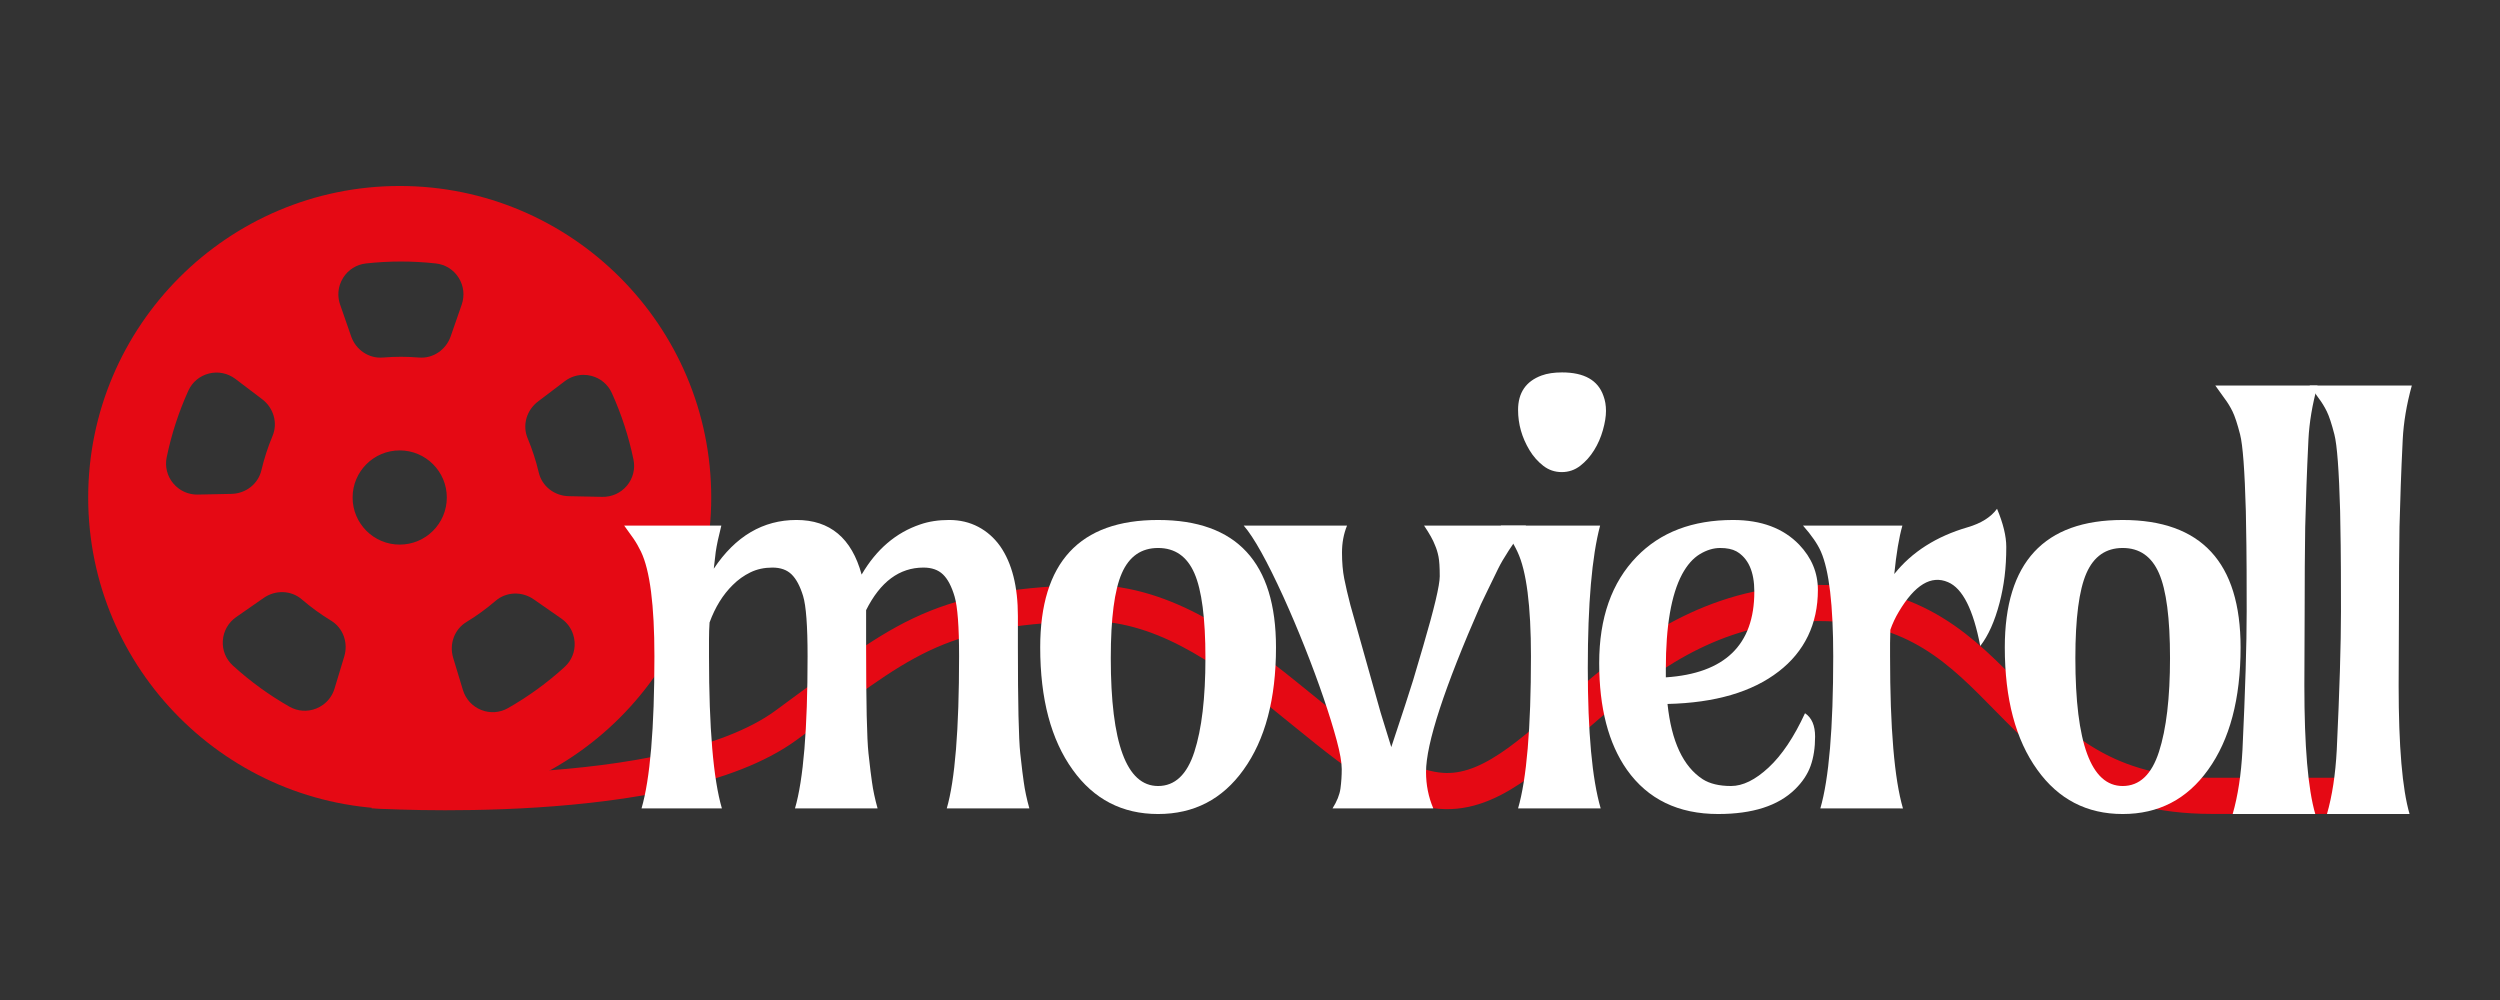 <?xml version="1.0" encoding="utf-8"?>
<!-- Generator: Adobe Illustrator 25.0.1, SVG Export Plug-In . SVG Version: 6.00 Build 0)  -->
<svg version="1.1" id="Layer_1" xmlns="http://www.w3.org/2000/svg" xmlns:xlink="http://www.w3.org/1999/xlink" x="0px" y="0px"
	 viewBox="0 0 2834.65 1133.86" style="enable-background:new 0 0 2834.65 1133.86;" xml:space="preserve">
<rect x="0" y="0" width="2834.65" height="1133.86" fill="#333333" stroke="none"/>
<style type="text/css">
	.st0{fill:#E50914;}
	.st1{fill:none;stroke:#E50914;stroke-width:41;stroke-miterlimit:10;}
	.st2{fill:#FFFFFF;}
</style>
<g>
	<g>
		<path class="st0" d="M453.21,210.88C258.45,210.88,100,369.33,100,564.09s158.45,353.22,353.22,353.22
			s353.22-158.45,353.22-353.22S647.98,210.88,453.21,210.88z M202.84,554.07c-2.36-1.71-4.53-3.74-6.45-6.04
			c-6.86-8.25-9.56-18.98-7.41-29.45c5.35-25.98,13.61-51.41,24.56-75.58c4.41-9.74,12.9-16.83,23.3-19.47
			c10.49-2.66,21.39-0.44,30.05,6.09l30.33,22.99c13.08,9.91,17.94,27.04,11.82,41.64c-5.27,12.59-9.54,25.71-12.68,39.01
			c-3.63,15.41-17.63,26.41-34.03,26.74l-38.06,0.77C216.47,560.93,209,558.54,202.84,554.07z M390.33,744.36l-11.03,36.43
			c-2.26,7.48-6.84,13.85-13,18.32c-2.36,1.71-4.95,3.15-7.74,4.26c-9.96,3.98-21.01,3.23-30.3-2.06
			c-23.06-13.11-44.69-28.83-64.29-46.71c-7.9-7.2-12.02-17.47-11.32-28.18c0.71-10.8,6.19-20.48,15.07-26.7l31.24-21.74
			c13.47-9.38,31.26-8.71,43.26,1.63c10.34,8.9,21.5,17.02,33.18,24.11C388.95,711.95,395.09,728.66,390.33,744.36z M453.21,617.51
			c-29.5,0-53.41-23.91-53.41-53.41c0-29.5,23.91-53.41,53.41-53.41c29.5,0,53.41,23.91,53.41,53.41
			C506.63,593.59,482.71,617.51,453.21,617.51z M475.09,405.4c-13.6-1.13-27.4-1.13-41.02,0c-15.78,1.31-30.57-8.61-35.95-24.11
			l-12.49-35.95c-2.56-7.38-2.61-15.22-0.26-22.46c0.9-2.77,2.16-5.46,3.75-8c5.72-9.07,15.1-14.96,25.72-16.15
			c26.36-2.94,53.1-2.94,79.47,0c10.62,1.19,20,7.07,25.72,16.15c5.77,9.15,7.03,20.21,3.5,30.46l-12.49,35.95
			C505.66,396.79,490.88,406.71,475.09,405.4z M640.22,756.23c-19.6,17.88-41.23,33.59-64.29,46.71c-9.29,5.28-20.33,6.03-30.3,2.05
			c-10.05-4.01-17.56-12.22-20.74-22.59l-11.03-36.43c-4.76-15.71,1.38-32.42,14.92-40.64c11.66-7.08,22.83-15.19,33.19-24.11
			c12-10.33,29.79-11,43.25-1.63l31.24,21.75c6.41,4.46,11.06,10.78,13.41,18.02c0.9,2.77,1.47,5.69,1.66,8.68
			C652.25,738.75,648.12,749.02,640.22,756.23z M682.99,563.38l-38.05-0.77c-16.41-0.33-30.4-11.33-34.04-26.74
			c-3.13-13.28-7.4-26.41-12.67-39.01c-6.12-14.6-1.26-31.73,11.82-41.64l30.33-22.99c6.23-4.72,13.67-7.18,21.28-7.18
			c2.92,0,5.86,0.36,8.77,1.1c10.4,2.64,18.89,9.74,23.3,19.47c10.94,24.16,19.21,49.59,24.56,75.58
			c2.15,10.47-0.55,21.2-7.41,29.45C703.96,558.95,693.83,563.57,682.99,563.38z"/>
	</g>
	<path class="st1" d="M422.69,896.06c0,0,337.55,21.84,468.22-73.44s166.06-133.39,337.55-138.83
		c171.5-5.44,296.72,211.28,411.05,213.17c114.33,1.89,198.72-213.27,421.94-213.27c223.22,0,206.66,218.68,446.33,218.68
		s158,0,158,0"/>
	<g>
		<path class="st2" d="M727.4,916.63c9.73-33.44,14.61-90.91,14.61-172.41c0-58-5.08-97.59-15.24-118.76
			c-2.54-5.29-5.4-10.27-8.58-14.92l-10.47-14.61h110.17c-3.18,12.49-5.29,22.44-6.35,29.85l-2.22,19.05
			c24.55-36.83,55.82-55.25,93.82-55.25c37.99,0,62.6,20.64,73.82,61.92c16.71-28.58,38.84-47.52,66.36-56.84
			c9.74-3.38,20.69-5.08,32.86-5.08c12.18,0,23.18,2.6,33.02,7.78c9.85,5.19,18.15,12.54,24.93,22.06
			c13.34,19.26,20.01,45.62,20.01,79.07v33.97c0,64.77,0.9,105.36,2.69,121.76c1.8,16.41,3.12,27.27,3.97,32.55
			c1.27,9.32,3.39,19.26,6.35,29.85h-93.66c9.31-31.95,13.97-89.43,13.97-172.41c0-33.66-1.7-56.26-5.08-67.8
			c-3.39-11.53-7.78-19.89-13.18-25.08c-5.39-5.19-12.75-7.78-22.06-7.78c-27.31,0-49.01,16.09-65.09,48.26v40.64
			c0,64.77,0.9,105.36,2.69,121.76c1.8,16.41,3.12,27.27,3.97,32.55c1.27,9.32,3.39,19.26,6.35,29.85H901.4
			c9.53-32.59,14.28-90.06,14.28-172.41c0-34.5-1.69-57.31-5.08-68.43c-3.39-11.11-7.73-19.26-13.01-24.44
			c-5.29-5.19-12.55-7.78-21.75-7.78c-9.21,0-17.52,1.8-24.93,5.4c-7.41,3.6-14.08,8.37-20,14.29
			c-11.23,11.01-20.01,25.2-26.36,42.55c-0.42,6.15-0.64,12.5-0.64,19.05v19.37c0,81.5,4.87,138.96,14.61,172.41H727.4z"/>
		<path class="st2" d="M1313.12,589.59c89.12,0,133.68,48.16,133.68,144.47c0,58.42-12.28,104.67-36.83,138.75
			c-23.93,33.45-56.21,50.17-96.85,50.17s-72.92-16.71-96.84-50.17c-24.56-34.08-36.83-80.33-36.83-138.75
			C1179.45,637.75,1224.01,589.59,1313.12,589.59z M1272.01,649.92c-8.37,19.05-12.54,51.12-12.54,96.21
			c0,96.74,17.88,145.1,53.65,145.1c19.05,0,32.76-12.9,41.12-38.74c8.37-25.82,12.55-61.28,12.55-106.36s-4.18-77.16-12.55-96.21
			c-8.36-19.05-22.06-28.58-41.12-28.58C1294.07,621.34,1280.36,630.87,1272.01,649.92z"/>
		<path class="st2" d="M1527.36,595.94c-3.81,9.32-5.72,19.52-5.72,30.64c0,11.11,0.85,20.96,2.54,29.52
			c1.69,8.58,4.02,18.58,6.99,30.01l34.29,121.93l12.07,39.06c12.49-37.47,20.74-62.76,24.77-75.89l11.43-38.74
			c12.49-42.55,18.74-68.9,18.74-79.06c0-10.16-0.48-17.62-1.43-22.38c-0.96-4.77-2.28-9.05-3.97-12.86
			c-2.12-5.72-6.24-13.12-12.38-22.23h115.58c-15.67,21.59-26.15,37.78-31.44,48.58l-11.74,24.14c-1.91,3.81-4.56,9.31-7.94,16.51
			c-41.49,94.62-62.23,158.01-62.23,190.19c0,14.61,2.75,28.37,8.26,41.28h-114.31c5.08-8.04,8.09-15.6,9.05-22.7
			c0.95-7.09,1.43-14.39,1.43-21.91c0-7.51-1.91-18.36-5.72-32.54s-8.79-30.27-14.93-48.26c-6.14-17.99-13.17-36.99-21.12-57
			c-7.93-20-16.03-39.1-24.28-57.3c-18.63-40.85-33.66-67.84-45.09-80.97H1527.36z"/>
		<path class="st2" d="M1721.28,916.63c9.73-33.44,14.61-90.91,14.61-172.41c0-57.36-5.08-96.85-15.24-118.44
			c-2.54-5.5-5.4-10.58-8.58-15.24l-10.47-14.61h112.71c-9.31,34.93-13.97,88.74-13.97,161.46c0,72.71,4.87,125.79,14.61,159.23
			H1721.28z M1807.48,510.53c-4.34,6.99-9.58,12.86-15.71,17.62c-6.15,4.76-13.13,7.14-20.96,7.14c-7.83,0-14.82-2.38-20.96-7.14
			c-6.15-4.77-11.33-10.64-15.56-17.62c-8.68-14.39-13.01-29.63-13.01-45.72c0-19.47,8.89-32.49,26.67-39.05
			c6.35-2.33,14.07-3.49,23.17-3.49c25.19,0,40.85,8.89,46.99,26.67c1.91,5.08,2.86,10.75,2.86,16.99c0,6.24-1.17,13.49-3.5,21.75
			C1815.15,495.93,1811.81,503.55,1807.48,510.53z"/>
		<path class="st2" d="M2046.63,808.68c7.62,5.08,11.43,13.92,11.43,26.51c0,12.6-1.69,23.66-5.08,33.18
			c-3.39,9.53-9.31,18.42-17.78,26.67c-19.05,18.63-48.05,27.94-87,27.94c-45.3,0-79.8-16.71-103.51-50.17
			c-20.96-29.85-31.43-70.17-31.43-120.97c0-51.23,14.17-91.45,42.55-120.66c26.87-27.73,63.29-41.59,109.22-41.59
			c31.95,0,56.94,9.32,74.93,27.94c14.17,14.82,21.27,31.91,21.27,51.28c0,19.37-3.76,36.83-11.27,52.39
			c-7.52,15.55-18.58,28.95-33.18,40.17c-30.06,23.28-72.07,35.56-126.05,36.83c4.45,42.55,17.78,71.01,40.01,85.41
			c8.04,5.08,18.73,7.62,32.06,7.62s27.52-6.99,42.55-20.96C2020.38,856.3,2034.14,835.78,2046.63,808.68z M1888.83,768.03
			c66.88-4.45,100.33-36.83,100.33-97.16c0-22.65-6.78-37.89-20.32-45.72c-4.66-2.54-10.8-3.81-18.42-3.81s-15.3,2.33-23.02,6.99
			c-7.73,4.66-14.44,12.28-20.16,22.86c-12.28,23.07-18.42,58.75-18.42,107.01V768.03z"/>
		<path class="st2" d="M2064.01,916.63c9.74-33.44,14.61-90.91,14.61-172.41c0-58-4.66-97.59-13.97-118.76
			c-3.81-8.68-10.58-18.52-20.32-29.53h112.72c-3.81,13.34-6.88,31.65-9.21,54.93c19.9-24.97,47.63-42.65,83.19-53.02
			c15.24-4.45,26.36-11.43,33.34-20.96c6.99,16.72,10.47,31.12,10.47,43.18s-0.64,23.23-1.91,33.5
			c-1.27,10.27-3.18,20.28-5.72,30.01c-5.5,20.96-12.81,37.27-21.9,48.9c-7.83-41.28-20.01-65.41-36.52-72.39
			c-19.05-8.26-37.68,2.97-55.88,33.66c-3.81,6.35-6.99,13.13-9.53,20.32c-0.21,4.88-0.31,9.85-0.31,14.93c0,5.08,0,10.16,0,15.24
			c0,81.5,4.87,138.96,14.61,172.41H2064.01z"/>
		<path class="st2" d="M2406.84,589.59c89.11,0,133.67,48.16,133.67,144.47c0,58.42-12.28,104.67-36.83,138.75
			c-23.92,33.45-56.2,50.17-96.84,50.17s-72.93-16.71-96.85-50.17c-24.55-34.08-36.83-80.33-36.83-138.75
			C2273.17,637.75,2317.73,589.59,2406.84,589.59z M2365.73,649.92c-8.37,19.05-12.55,51.12-12.55,96.21
			c0,96.74,17.89,145.1,53.66,145.1c19.05,0,32.75-12.9,41.12-38.74c8.36-25.82,12.54-61.28,12.54-106.36s-4.18-77.16-12.54-96.21
			c-8.37-19.05-22.06-28.58-41.12-28.58C2387.79,621.34,2374.08,630.87,2365.73,649.92z"/>
		<path class="st2" d="M2612.82,777.56c0,68.58,4.12,117.06,12.38,145.42h-93.66c5.92-20.52,9.63-44.76,11.11-72.71
			c3.18-67.52,4.77-119.91,4.77-157.17c0-37.26-0.11-62.28-0.32-75.09c-0.21-12.8-0.42-25.66-0.64-38.58
			c-1.27-45.93-3.44-74.88-6.51-86.84c-3.06-11.96-5.93-20.64-8.57-26.04c-2.65-5.4-5.66-10.32-9.05-14.77l-10.47-14.61h115.89
			c-5.93,21.38-9.36,41.86-10.32,61.44c-0.95,19.59-1.69,36.89-2.22,51.92c-0.53,15.03-1.01,30.69-1.43,46.99
			c-0.42,27.1-0.64,59.38-0.64,96.84L2612.82,777.56z"/>
		<path class="st2" d="M2719.73,777.56c0,68.58,4.12,117.06,12.38,145.42h-93.66c5.92-20.52,9.63-44.76,11.11-72.71
			c3.18-67.52,4.77-119.91,4.77-157.17c0-37.26-0.11-62.28-0.32-75.09c-0.21-12.8-0.42-25.66-0.64-38.58
			c-1.27-45.93-3.44-74.88-6.51-86.84c-3.06-11.96-5.93-20.64-8.57-26.04c-2.65-5.4-5.66-10.32-9.05-14.77l-10.47-14.61h115.89
			c-5.93,21.38-9.36,41.86-10.32,61.44c-0.95,19.59-1.69,36.89-2.22,51.92c-0.53,15.03-1.01,30.69-1.43,46.99
			c-0.42,27.1-0.64,59.38-0.64,96.84L2719.73,777.56z"/>
	</g>
</g>
</svg>
